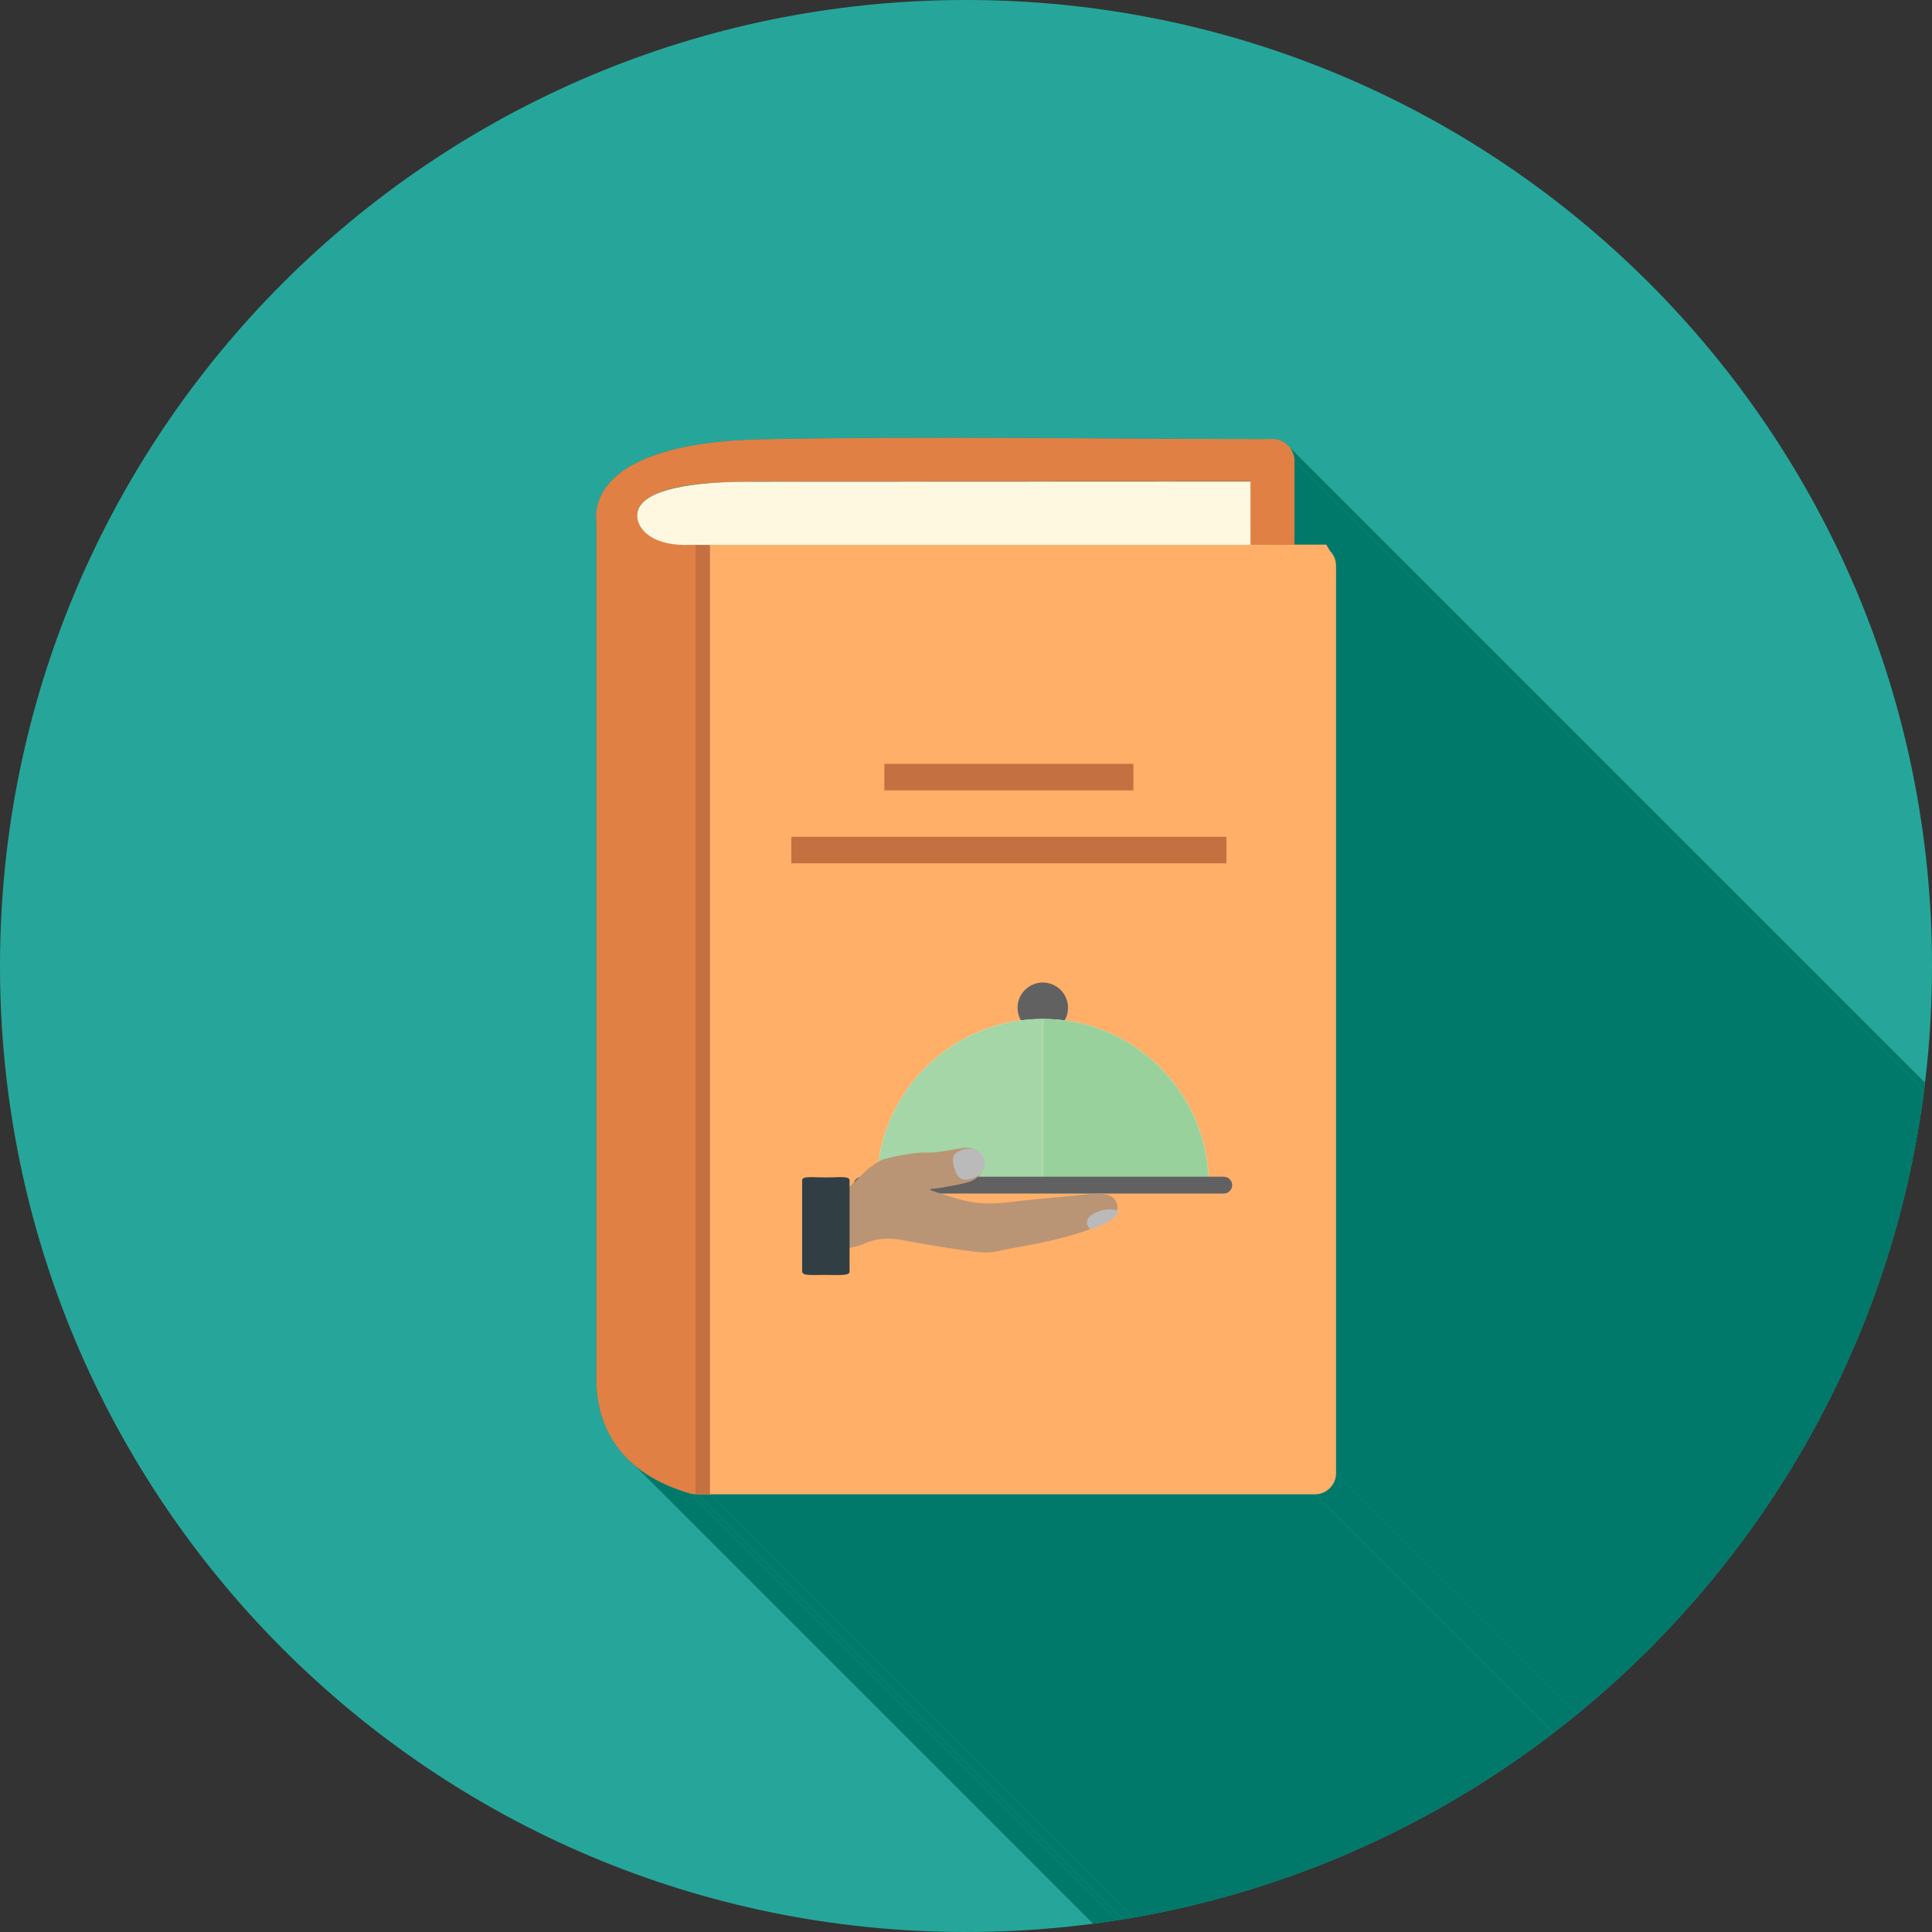 <?xml version="1.0" encoding="UTF-8"?>
<!DOCTYPE svg PUBLIC "-//W3C//DTD SVG 1.1//EN" "http://www.w3.org/Graphics/SVG/1.1/DTD/svg11.dtd">
<!-- Creator: CorelDRAW -->
<svg xmlns="http://www.w3.org/2000/svg" xml:space="preserve" width="2048px" height="2048px" style="shape-rendering:geometricPrecision; text-rendering:geometricPrecision; image-rendering:optimizeQuality; fill-rule:evenodd; clip-rule:evenodd"
viewBox="0 0 2048 2048"
 xmlns:xlink="http://www.w3.org/1999/xlink">
 <rect x="0" y="0" width="2048" height="2048" fill="#333333" stroke="none"/>
 <defs>
  <style type="text/css">
   <![CDATA[
    .fil2 {fill:none}
    .fil1 {fill:#00796B}
    .fil0 {fill:#26A69A}
    .fil20 {fill:#BABABA}
    .fil5 {fill:#C57040}
    .fil4 {fill:#E08045}
    .fil3 {fill:#FFAF68}
    .fil6 {fill:#FFF8E1}
    .fil19 {fill:#313F45;fill-rule:nonzero}
    .fil16 {fill:#3A3A3A;fill-rule:nonzero}
    .fil14 {fill:#424242;fill-rule:nonzero}
    .fil8 {fill:#616161;fill-rule:nonzero}
    .fil13 {fill:#666257;fill-rule:nonzero}
    .fil10 {fill:#99D19C;fill-rule:nonzero}
    .fil11 {fill:#A5D6A7;fill-rule:nonzero}
    .fil17 {fill:#B99576;fill-rule:nonzero}
    .fil18 {fill:#BABABA;fill-rule:nonzero}
    .fil15 {fill:#D37905;fill-rule:nonzero}
    .fil7 {fill:#E08045;fill-rule:nonzero}
    .fil9 {fill:#FAFAFA;fill-rule:nonzero}
    .fil12 {fill:#FFA022;fill-rule:nonzero}
   ]]>
  </style>
   <clipPath id="id0">
    <path d="M1024 -0.001c565.541,0 1024,458.461 1024,1024 0,565.541 -458.461,1024 -1024,1024 -565.541,0 -1024,-458.461 -1024,-1024 0,-565.541 458.461,-1024 1024,-1024z"/>
   </clipPath>
 </defs>
 <g id="Layer_x0020_1">
  <path class="fil0" d="M1024 -0.001c565.541,0 1024,458.461 1024,1024 0,565.541 -458.461,1024 -1024,1024 -565.541,0 -1024,-458.461 -1024,-1024 0,-565.541 458.461,-1024 1024,-1024z"/>
  <g style="clip-path:url(#id0)">
   <g id="_517132168">
    <g>
     <polygon id="_4899618001" class="fil1" points="1372.18,488.783 2508.06,1624.67 2508.06,1713.18 1372.18,577.3 "/>
     <polygon id="_489961512" class="fil1" points="1416.25,1561.63 2552.13,2697.51 2552.01,2699.8 2551.67,2702.02 2551.12,2704.16 2550.37,2706.22 2549.43,2708.17 2548.31,2710.02 2547.02,2711.74 2545.57,2713.33 2543.99,2714.77 2542.26,2716.06 2540.42,2717.18 2538.46,2718.12 2536.41,2718.88 2534.26,2719.43 2532.04,2719.77 2529.76,2719.88 1393.87,1584 1396.16,1583.88 1398.38,1583.55 1400.53,1582.99 1402.58,1582.24 1404.54,1581.3 1406.38,1580.18 1408.1,1578.89 1409.69,1577.45 1411.14,1575.86 1412.42,1574.14 1413.55,1572.29 1414.49,1570.34 1415.24,1568.28 1415.79,1566.14 1416.13,1563.92 "/>
     <polygon id="_489962376" class="fil1" points="1393.87,1584 2529.76,2719.88 1888.5,2719.88 752.617,1584 "/>
     <polygon id="_489962472" class="fil1" points="752.617,1584 1888.5,2719.88 1876.09,2719.88 740.206,1584 "/>
     <polygon id="_489962640" class="fil1" points="737.356,1583.95 1873.24,2719.83 1872.46,2719.82 1871.67,2719.77 1870.89,2719.7 1870.1,2719.6 1869.32,2719.48 1868.53,2719.32 1867.75,2719.14 1866.96,2718.92 731.079,1583.04 731.865,1583.25 732.65,1583.44 733.437,1583.6 734.223,1583.72 735.009,1583.82 735.793,1583.89 736.576,1583.93 "/>
     <polygon id="_489963240" class="fil1" points="740.206,1584 1876.09,2719.88 1873.24,2719.88 737.356,1584 "/>
     <polygon id="_489963576" class="fil1" points="731.079,1583.04 1866.96,2718.92 1864.19,2718.08 1861.46,2717.22 1858.77,2716.33 1856.11,2715.41 1853.49,2714.46 1850.91,2713.49 1848.37,2712.49 1845.86,2711.45 1843.39,2710.4 1840.95,2709.31 1838.56,2708.19 1836.2,2707.05 1833.88,2705.88 1831.6,2704.68 1829.35,2703.45 1827.14,2702.19 1824.97,2700.9 1822.84,2699.59 1820.75,2698.24 1818.69,2696.87 1816.68,2695.47 1814.7,2694.04 1812.76,2692.57 1810.85,2691.08 1808.99,2689.56 673.11,1553.68 674.973,1555.2 676.875,1556.69 678.815,1558.15 680.794,1559.58 682.811,1560.99 684.867,1562.36 686.96,1563.71 689.092,1565.02 691.262,1566.31 693.469,1567.56 695.715,1568.79 697.998,1570 700.319,1571.17 702.676,1572.31 705.073,1573.43 707.506,1574.51 709.977,1575.57 712.484,1576.6 715.029,1577.61 717.612,1578.58 720.232,1579.53 722.888,1580.45 725.581,1581.34 728.312,1582.2 "/>
     <polygon id="_489963384" class="fil1" points="1366.51,473.553 2502.4,1609.44 2503.25,1610.48 2504.04,1611.58 2504.77,1612.72 2505.43,1613.91 2506.03,1615.13 2506.55,1616.4 2507,1617.7 2507.38,1619.04 2507.67,1620.4 2507.89,1621.8 2508.02,1623.22 2508.06,1624.67 1372.18,488.783 1372.14,487.339 1372,485.918 1371.79,484.522 1371.5,483.155 1371.12,481.819 1370.67,480.517 1370.15,479.25 1369.55,478.023 1368.89,476.837 1368.16,475.695 1367.37,474.599 "/>
     <polygon id="_489963408" class="fil1" points="1416.25,599.665 2552.13,1735.55 2552.13,2697.51 1416.25,1561.63 "/>
     <polygon id="_489963432" class="fil1" points="1405.92,577.293 2541.8,1713.17 2545.78,1719.94 1409.9,584.057 "/>
     <polygon id="_489963720" class="fil1" points="1410.62,584.829 2546.5,1720.71 2547.18,1721.52 2547.82,1722.36 2548.43,1723.22 2548.99,1724.12 2549.51,1725.05 2549.99,1726 2550.43,1726.98 2550.81,1727.98 2551.15,1729 2551.45,1730.05 2551.69,1731.11 2551.88,1732.2 2552.01,1733.3 2552.1,1734.42 2552.13,1735.55 1416.25,599.665 1416.22,598.534 1416.13,597.416 1416,596.315 1415.81,595.232 1415.56,594.167 1415.27,593.122 1414.93,592.097 1414.54,591.095 1414.11,590.118 1413.63,589.165 1413.11,588.24 1412.55,587.341 1411.94,586.473 1411.3,585.636 "/>
    </g>
    <path id="_517132720" class="fil1" d="M1416.25 599.665l0 961.964c0,12.355 -10.017,22.371 -22.371,22.371l-641.258 0 -12.411 0 -2.85 0 0 -0.052c-2.075,-0.002 -4.185,-0.295 -6.276,-0.909 -29.712,-8.777 -53.159,-22.228 -69.93,-40.833 -17.052,-18.915 -26.793,-42.482 -28.782,-71.13 -0.126,-0.964 -0.193,-1.944 -0.193,-2.942l0 -913.028c-2.2,-17.604 4.382,-33.573 16.598,-46.244 21.993,-22.809 70.948,-41.47 158.008,-43.211 179.731,-3.586 362.302,-0.214 542.347,-0.214 5.034,0 9.68,1.663 13.418,4.47 5.837,4.235 9.633,11.113 9.633,18.875l0 88.517 33.738 -0.007 3.98 6.764c3.927,4.03 6.347,9.537 6.347,15.608z"/>
   </g>
  </g>
  <path class="fil2" d="M1024 -0.001c565.541,0 1024,458.461 1024,1024 0,565.541 -458.461,1024 -1024,1024 -565.541,0 -1024,-458.461 -1024,-1024 0,-565.541 458.461,-1024 1024,-1024z"/>
  <path class="fil3" d="M740.206 577.426l665.712 -0.133 3.98 6.764c3.927,4.03 6.347,9.537 6.347,15.608l0 961.964c0,12.355 -10.017,22.371 -22.371,22.371l-653.669 0 0 -1006.57z"/>
  <path class="fil4" d="M734.329 577.432l5.875 -0.001 0 1006.34c-2.97,0.383 -6.066,0.17 -9.124,-0.728 -29.712,-8.777 -53.159,-22.228 -69.93,-40.833 -17.052,-18.915 -26.793,-42.482 -28.782,-71.13 -0.126,-0.964 -0.193,-1.944 -0.193,-2.942l0 -913.028c-2.2,-17.604 4.382,-33.573 16.598,-46.244 21.993,-22.809 70.948,-41.47 158.008,-43.211 179.731,-3.586 362.302,-0.214 542.347,-0.214 10.266,0 18.918,6.918 21.549,16.344 4.91,11.263 -4.12,24.07 -18.596,27.275 -9.995,0.621 -18.455,1.124 -28.33,1.128l-524.176 0.216c-12.57,0.696 -55.729,-0.467 -87.032,7.52 -68.616,17.508 -29.73,59.698 21.785,59.511z"/>
  <path class="fil5" d="M737.356 564.471l0 1019.53 15.261 0 0 -1018.92c-0.574,0.142 -1.157,0.231 -1.752,0.263 -4.618,0.249 -9.135,-0.063 -13.509,-0.869z"/>
  <path class="fil6" d="M1339.95 510.45l-21.508 0.009 -525.749 0.211c-75.732,0.03 -112.109,12.8 -116.665,31.391 -3.537,14.437 10.29,35.787 51.418,35.639 0.52,-0.09 1.016,-0.138 1.478,-0.138l613.568 0 -2.542 -67.113z"/>
  <path class="fil7" d="M1372.18 488.783c0,-12.87 -10.435,-23.305 -23.305,-23.305 -12.87,0 -23.304,10.435 -23.304,23.305l0 20.767 0 68.008 46.61 0 0 -88.775z"/>
  <rect class="fil5" x="937.43" y="809.699" width="264.005" height="28.12"/>
  <rect class="fil5" x="838.817" y="887.026" width="461.23" height="28.12"/>
  <path class="fil8" d="M1124.33 1087.2c-4.841,4.841 -11.53,7.837 -18.916,7.837 -7.387,0 -14.075,-2.995 -18.916,-7.837 -4.841,-4.841 -7.837,-11.53 -7.837,-18.916 0,-7.387 2.995,-14.075 7.837,-18.916 4.841,-4.841 11.53,-7.835 18.916,-7.835 7.387,0 14.075,2.994 18.916,7.835 4.841,4.841 7.835,11.53 7.835,18.916 0,7.387 -2.994,14.075 -7.835,18.916z"/>
  <path class="fil9" d="M1105.42 1264.94l-166.99 0c-4.925,0 -8.919,-3.993 -8.919,-8.917 0,-48.575 19.69,-92.552 51.523,-124.386 31.834,-31.833 75.81,-51.523 124.386,-51.523 48.574,0 92.551,19.69 124.386,51.523 31.833,31.833 51.522,75.81 51.522,124.386 0,4.924 -3.992,8.917 -8.917,8.917l-166.99 0z"/>
  <path class="fil10" d="M1105.42 1080.11l0.254 0.001c48.474,0.069 92.353,19.744 124.132,51.522 31.833,31.833 51.522,75.81 51.522,124.386 0,4.924 -3.992,8.917 -8.917,8.917l-166.916 0 -0.074 0 0 -184.826z"/>
  <path class="fil11" d="M1105.42 1264.94l-166.99 0c-4.925,0 -8.919,-3.993 -8.919,-8.917 0,-48.575 19.69,-92.552 51.523,-124.386 31.834,-31.833 75.81,-51.523 124.386,-51.523l0 184.826z"/>
  <path class="fil8" d="M913.602 1247.39c-4.925,0 -8.917,3.992 -8.917,8.917 0,4.925 3.992,8.917 8.917,8.917l383.632 0c4.925,0 8.917,-3.992 8.917,-8.917 0,-4.925 -3.992,-8.917 -8.917,-8.917l-383.632 0z"/>
  <path class="fil12" d="M1169.32 1281.77c1.554,0.407 2.571,0.994 1.739,-0.051 -0.196,-0.247 -0.75,-0.144 -1.739,0.051z"/>
  <polygon class="fil13" points="908.95,1251.15 908.691,1250.93 908.949,1251.15 "/>
  <polygon class="fil14" points="911.057,1265.22 910.798,1265.01 911.055,1265.22 "/>
  <path class="fil15" d="M1165.93 1282.03c1.522,0.4 2.517,0.974 1.702,-0.05 -0.193,-0.241 -0.733,-0.141 -1.702,0.05z"/>
  <polygon class="fil16" points="911.051,1252.06 910.798,1251.84 911.05,1252.06 "/>
  <path class="fil17" d="M1099.81 1271.07c19.759,-1.779 40.767,-3.671 58.685,-5.75 0.48,-0.081 0.973,-0.124 1.476,-0.124 10.055,0 17.472,1.127 21.302,5.935 25.245,31.692 -99.576,50.114 -111.752,52.677 -22.629,4.762 -20.831,5.167 -48.932,1.346 -21.939,-2.983 -49.606,-7.87 -64.025,-10.609 -7.596,-1.441 -14.81,-1.89 -21.793,-1.166 -6.718,0.697 -13.31,2.494 -19.925,5.555 -4.017,2.23 -28.162,7.474 -28.162,3.019l-1.86 -55.693c19.724,-4.642 27.373,-26.11 50.478,-36.901 17.593,-5.311 37.918,-7.878 46.624,-7.62 9.604,0.285 19.263,-1.495 27.235,-2.965 8.307,-1.53 15.074,-2.777 20.483,-1.551 4.589,1.042 8.231,3.87 10.483,7.6 1.617,2.679 2.506,5.861 2.485,9.176 -0.021,3.252 -0.909,6.592 -2.839,9.646 -2.694,4.266 -7.342,7.957 -14.369,9.833 -5.251,1.401 -11.244,2.524 -17.157,3.633 -2.955,0.554 -5.901,1.107 -7.195,1.367 -7.731,1.557 -14.539,1.591 -14.982,2.166 0.057,0.273 0.099,0.552 0.13,0.834 0.802,0.533 9.712,3.472 20.728,6.938 38.929,12.247 52.436,6.294 92.882,2.653z"/>
  <path class="fil18" d="M1185.62 1283.88c-2.452,7.845 -14.536,14.21 -30.184,19.294 -4.574,-6.405 -5.565,-12.318 5.972,-17.742 9.111,-4.285 17.656,-4.344 24.213,-1.552z"/>
  <path class="fil19" d="M900.575 1251.18c0,-4.821 -11.255,-3.046 -25.137,-3.046 -13.883,0 -25.137,-1.775 -25.137,3.046l0 96.664c0,4.821 11.255,3.615 25.137,3.615 13.883,0 25.137,1.206 25.137,-3.615l0 -96.664z"/>
  <path class="fil20" d="M1042.99 1228.53c2.642,8.464 -1.4,17.291 -13.233,20.986 -11.835,3.693 -15.434,-2.713 -18.076,-11.177 -2.641,-8.465 -3.326,-15.781 8.509,-19.474 11.835,-3.694 20.159,1.201 22.8,9.665z"/>
  <polygon class="fil14" points="916.607,1265.69 916.344,1265.46 916.606,1265.69 "/>
 </g>
</svg>
